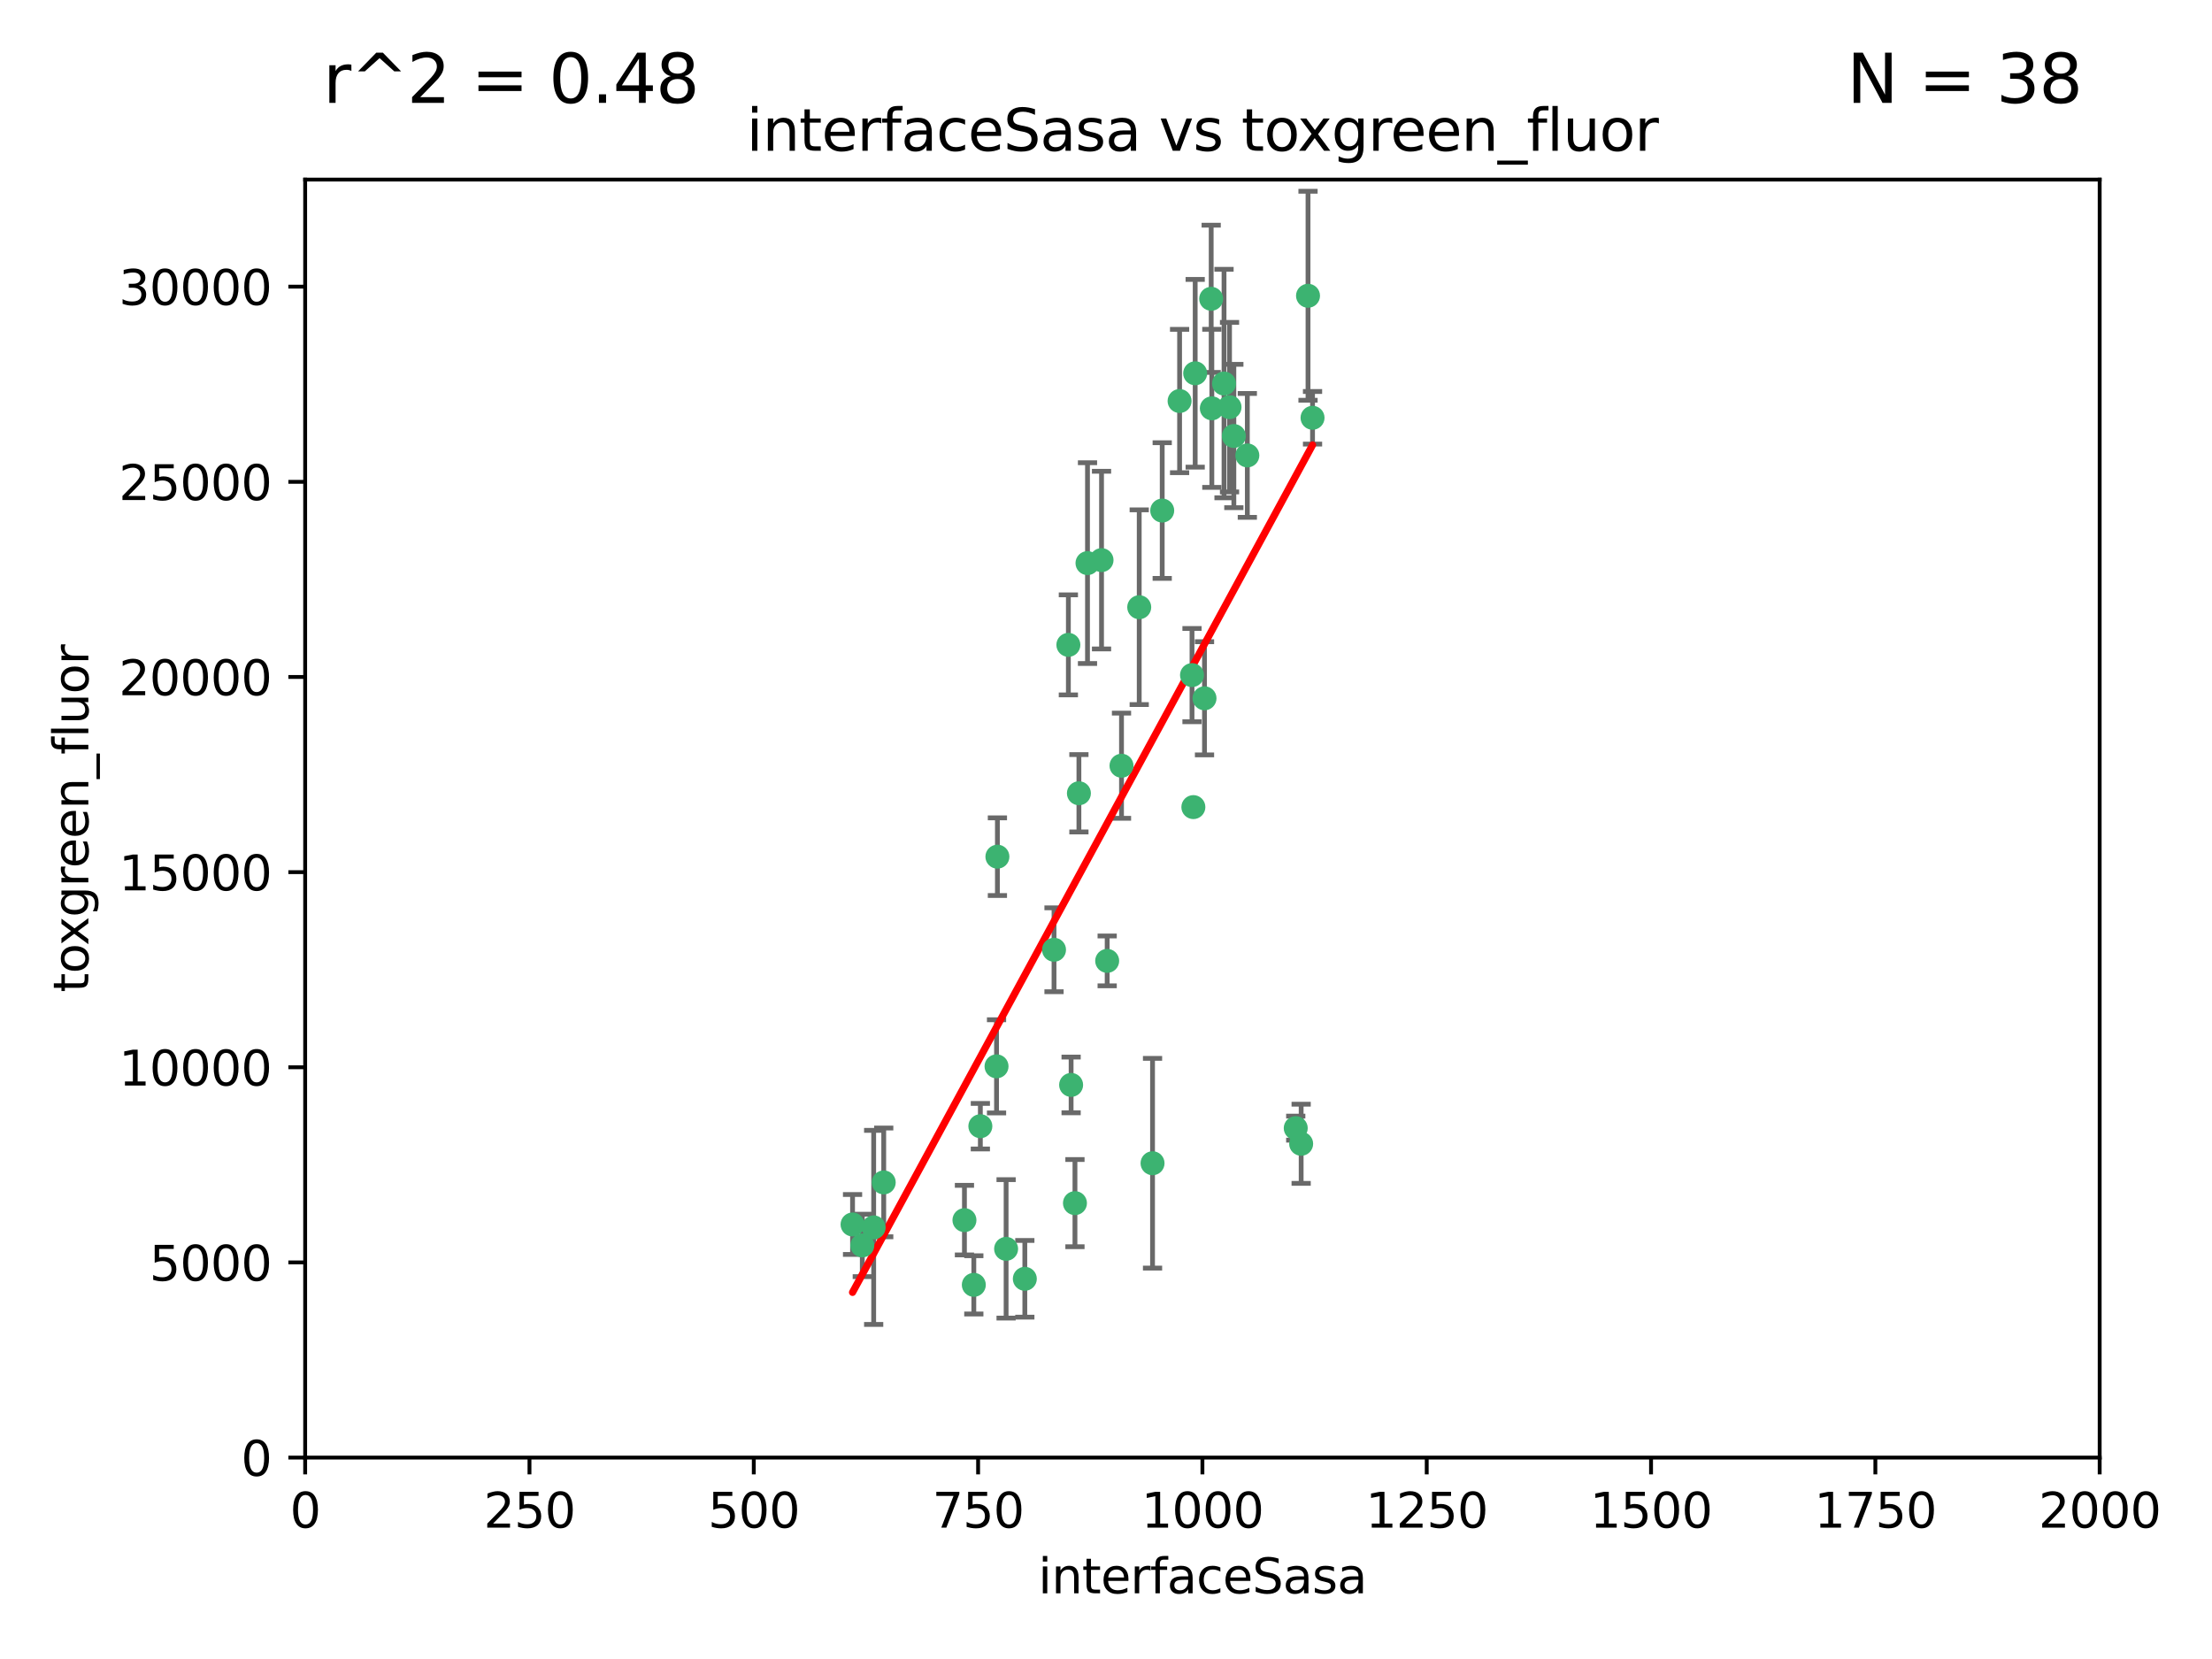 <?xml version="1.0" encoding="utf-8" standalone="no"?>
<!DOCTYPE svg PUBLIC "-//W3C//DTD SVG 1.1//EN"
  "http://www.w3.org/Graphics/SVG/1.1/DTD/svg11.dtd">
<svg xmlns:xlink="http://www.w3.org/1999/xlink" width="460.8pt" height="345.6pt" viewBox="0 0 460.8 345.6" xmlns="http://www.w3.org/2000/svg" version="1.1">
 <defs>
  <style type="text/css">*{stroke-linejoin: round; stroke-linecap: butt}</style>
 </defs>
 <g id="figure_1">
  <g id="patch_1">
   <path d="M 0 345.6 
L 460.8 345.6 
L 460.8 0 
L 0 0 
z
" style="fill: #ffffff"/>
  </g>
  <g id="axes_1">
   <g id="patch_2">
    <path d="M 63.571 303.64 
L 437.4 303.64 
L 437.4 37.411 
L 63.571 37.411 
z
" style="fill: #ffffff"/>
   </g>
   <g id="PathCollection_1">
    <defs>
     <path id="m079e737223" d="M 0 1.118 
C 0.297 1.118 0.581 1 0.791 0.791 
C 1 0.581 1.118 0.297 1.118 0 
C 1.118 -0.297 1 -0.581 0.791 -0.791 
C 0.581 -1 0.297 -1.118 0 -1.118 
C -0.297 -1.118 -0.581 -1 -0.791 -0.791 
C -1 -0.581 -1.118 -0.297 -1.118 0 
C -1.118 0.297 -1 0.581 -0.791 0.791 
C -0.581 1 -0.297 1.118 0 1.118 
z
" style="stroke: #3cb371"/>
    </defs>
    <g clip-path="url(#p634566f550)">
     <use xlink:href="#m079e737223" x="272.484" y="61.614" style="fill: #3cb371; stroke: #3cb371"/>
     <use xlink:href="#m079e737223" x="257.033" y="90.829" style="fill: #3cb371; stroke: #3cb371"/>
     <use xlink:href="#m079e737223" x="242.11" y="106.358" style="fill: #3cb371; stroke: #3cb371"/>
     <use xlink:href="#m079e737223" x="252.448" y="85.062" style="fill: #3cb371; stroke: #3cb371"/>
     <use xlink:href="#m079e737223" x="254.987" y="79.9" style="fill: #3cb371; stroke: #3cb371"/>
     <use xlink:href="#m079e737223" x="273.426" y="87.031" style="fill: #3cb371; stroke: #3cb371"/>
     <use xlink:href="#m079e737223" x="250.921" y="145.468" style="fill: #3cb371; stroke: #3cb371"/>
     <use xlink:href="#m079e737223" x="229.469" y="116.682" style="fill: #3cb371; stroke: #3cb371"/>
     <use xlink:href="#m079e737223" x="226.546" y="117.306" style="fill: #3cb371; stroke: #3cb371"/>
     <use xlink:href="#m079e737223" x="252.312" y="62.244" style="fill: #3cb371; stroke: #3cb371"/>
     <use xlink:href="#m079e737223" x="179.632" y="259.442" style="fill: #3cb371; stroke: #3cb371"/>
     <use xlink:href="#m079e737223" x="230.645" y="200.168" style="fill: #3cb371; stroke: #3cb371"/>
     <use xlink:href="#m079e737223" x="259.843" y="94.872" style="fill: #3cb371; stroke: #3cb371"/>
     <use xlink:href="#m079e737223" x="248.317" y="140.634" style="fill: #3cb371; stroke: #3cb371"/>
     <use xlink:href="#m079e737223" x="248.979" y="77.763" style="fill: #3cb371; stroke: #3cb371"/>
     <use xlink:href="#m079e737223" x="224.757" y="165.251" style="fill: #3cb371; stroke: #3cb371"/>
     <use xlink:href="#m079e737223" x="256.134" y="84.817" style="fill: #3cb371; stroke: #3cb371"/>
     <use xlink:href="#m079e737223" x="245.731" y="83.54" style="fill: #3cb371; stroke: #3cb371"/>
     <use xlink:href="#m079e737223" x="269.927" y="235.012" style="fill: #3cb371; stroke: #3cb371"/>
     <use xlink:href="#m079e737223" x="240.095" y="242.324" style="fill: #3cb371; stroke: #3cb371"/>
     <use xlink:href="#m079e737223" x="223.133" y="226.007" style="fill: #3cb371; stroke: #3cb371"/>
     <use xlink:href="#m079e737223" x="219.572" y="197.854" style="fill: #3cb371; stroke: #3cb371"/>
     <use xlink:href="#m079e737223" x="223.933" y="250.635" style="fill: #3cb371; stroke: #3cb371"/>
     <use xlink:href="#m079e737223" x="207.778" y="178.461" style="fill: #3cb371; stroke: #3cb371"/>
     <use xlink:href="#m079e737223" x="207.596" y="222.137" style="fill: #3cb371; stroke: #3cb371"/>
     <use xlink:href="#m079e737223" x="237.321" y="126.494" style="fill: #3cb371; stroke: #3cb371"/>
     <use xlink:href="#m079e737223" x="200.912" y="254.176" style="fill: #3cb371; stroke: #3cb371"/>
     <use xlink:href="#m079e737223" x="184.096" y="246.318" style="fill: #3cb371; stroke: #3cb371"/>
     <use xlink:href="#m079e737223" x="202.864" y="267.658" style="fill: #3cb371; stroke: #3cb371"/>
     <use xlink:href="#m079e737223" x="222.561" y="134.337" style="fill: #3cb371; stroke: #3cb371"/>
     <use xlink:href="#m079e737223" x="233.63" y="159.514" style="fill: #3cb371; stroke: #3cb371"/>
     <use xlink:href="#m079e737223" x="271.054" y="238.271" style="fill: #3cb371; stroke: #3cb371"/>
     <use xlink:href="#m079e737223" x="213.49" y="266.399" style="fill: #3cb371; stroke: #3cb371"/>
     <use xlink:href="#m079e737223" x="204.226" y="234.61" style="fill: #3cb371; stroke: #3cb371"/>
     <use xlink:href="#m079e737223" x="248.6" y="168.134" style="fill: #3cb371; stroke: #3cb371"/>
     <use xlink:href="#m079e737223" x="182.002" y="255.69" style="fill: #3cb371; stroke: #3cb371"/>
     <use xlink:href="#m079e737223" x="177.602" y="255.08" style="fill: #3cb371; stroke: #3cb371"/>
     <use xlink:href="#m079e737223" x="209.591" y="260.159" style="fill: #3cb371; stroke: #3cb371"/>
    </g>
   </g>
   <g id="matplotlib.axis_1">
    <g id="xtick_1">
     <g id="line2d_1">
      <defs>
       <path id="m3c2882f303" d="M 0 0 
L 0 3.5 
" style="stroke: #000000; stroke-width: 0.8"/>
      </defs>
      <g>
       <use xlink:href="#m3c2882f303" x="63.571" y="303.64" style="stroke: #000000; stroke-width: 0.8"/>
      </g>
     </g>
     <g id="text_1">
      <!-- 0 -->
      <g transform="translate(60.39 318.238)scale(0.1 -0.1)">
       <defs>
        <path id="DejaVuSans-30" d="M 2034 4250 
Q 1547 4250 1301 3770 
Q 1056 3291 1056 2328 
Q 1056 1369 1301 889 
Q 1547 409 2034 409 
Q 2525 409 2770 889 
Q 3016 1369 3016 2328 
Q 3016 3291 2770 3770 
Q 2525 4250 2034 4250 
z
M 2034 4750 
Q 2819 4750 3233 4129 
Q 3647 3509 3647 2328 
Q 3647 1150 3233 529 
Q 2819 -91 2034 -91 
Q 1250 -91 836 529 
Q 422 1150 422 2328 
Q 422 3509 836 4129 
Q 1250 4750 2034 4750 
z
" transform="scale(0.016)"/>
       </defs>
       <use xlink:href="#DejaVuSans-30"/>
      </g>
     </g>
    </g>
    <g id="xtick_2">
     <g id="line2d_2">
      <g>
       <use xlink:href="#m3c2882f303" x="110.3" y="303.64" style="stroke: #000000; stroke-width: 0.8"/>
      </g>
     </g>
     <g id="text_2">
      <!-- 250 -->
      <g transform="translate(100.756 318.238)scale(0.1 -0.1)">
       <defs>
        <path id="DejaVuSans-32" d="M 1228 531 
L 3431 531 
L 3431 0 
L 469 0 
L 469 531 
Q 828 903 1448 1529 
Q 2069 2156 2228 2338 
Q 2531 2678 2651 2914 
Q 2772 3150 2772 3378 
Q 2772 3750 2511 3984 
Q 2250 4219 1831 4219 
Q 1534 4219 1204 4116 
Q 875 4013 500 3803 
L 500 4441 
Q 881 4594 1212 4672 
Q 1544 4750 1819 4750 
Q 2544 4750 2975 4387 
Q 3406 4025 3406 3419 
Q 3406 3131 3298 2873 
Q 3191 2616 2906 2266 
Q 2828 2175 2409 1742 
Q 1991 1309 1228 531 
z
" transform="scale(0.016)"/>
        <path id="DejaVuSans-35" d="M 691 4666 
L 3169 4666 
L 3169 4134 
L 1269 4134 
L 1269 2991 
Q 1406 3038 1543 3061 
Q 1681 3084 1819 3084 
Q 2600 3084 3056 2656 
Q 3513 2228 3513 1497 
Q 3513 744 3044 326 
Q 2575 -91 1722 -91 
Q 1428 -91 1123 -41 
Q 819 9 494 109 
L 494 744 
Q 775 591 1075 516 
Q 1375 441 1709 441 
Q 2250 441 2565 725 
Q 2881 1009 2881 1497 
Q 2881 1984 2565 2268 
Q 2250 2553 1709 2553 
Q 1456 2553 1204 2497 
Q 953 2441 691 2322 
L 691 4666 
z
" transform="scale(0.016)"/>
       </defs>
       <use xlink:href="#DejaVuSans-32"/>
       <use xlink:href="#DejaVuSans-35" x="63.623"/>
       <use xlink:href="#DejaVuSans-30" x="127.246"/>
      </g>
     </g>
    </g>
    <g id="xtick_3">
     <g id="line2d_3">
      <g>
       <use xlink:href="#m3c2882f303" x="157.028" y="303.64" style="stroke: #000000; stroke-width: 0.8"/>
      </g>
     </g>
     <g id="text_3">
      <!-- 500 -->
      <g transform="translate(147.485 318.238)scale(0.1 -0.1)">
       <use xlink:href="#DejaVuSans-35"/>
       <use xlink:href="#DejaVuSans-30" x="63.623"/>
       <use xlink:href="#DejaVuSans-30" x="127.246"/>
      </g>
     </g>
    </g>
    <g id="xtick_4">
     <g id="line2d_4">
      <g>
       <use xlink:href="#m3c2882f303" x="203.757" y="303.64" style="stroke: #000000; stroke-width: 0.8"/>
      </g>
     </g>
     <g id="text_4">
      <!-- 750 -->
      <g transform="translate(194.213 318.238)scale(0.1 -0.1)">
       <defs>
        <path id="DejaVuSans-37" d="M 525 4666 
L 3525 4666 
L 3525 4397 
L 1831 0 
L 1172 0 
L 2766 4134 
L 525 4134 
L 525 4666 
z
" transform="scale(0.016)"/>
       </defs>
       <use xlink:href="#DejaVuSans-37"/>
       <use xlink:href="#DejaVuSans-35" x="63.623"/>
       <use xlink:href="#DejaVuSans-30" x="127.246"/>
      </g>
     </g>
    </g>
    <g id="xtick_5">
     <g id="line2d_5">
      <g>
       <use xlink:href="#m3c2882f303" x="250.486" y="303.64" style="stroke: #000000; stroke-width: 0.8"/>
      </g>
     </g>
     <g id="text_5">
      <!-- 1000 -->
      <g transform="translate(237.761 318.238)scale(0.1 -0.1)">
       <defs>
        <path id="DejaVuSans-31" d="M 794 531 
L 1825 531 
L 1825 4091 
L 703 3866 
L 703 4441 
L 1819 4666 
L 2450 4666 
L 2450 531 
L 3481 531 
L 3481 0 
L 794 0 
L 794 531 
z
" transform="scale(0.016)"/>
       </defs>
       <use xlink:href="#DejaVuSans-31"/>
       <use xlink:href="#DejaVuSans-30" x="63.623"/>
       <use xlink:href="#DejaVuSans-30" x="127.246"/>
       <use xlink:href="#DejaVuSans-30" x="190.869"/>
      </g>
     </g>
    </g>
    <g id="xtick_6">
     <g id="line2d_6">
      <g>
       <use xlink:href="#m3c2882f303" x="297.214" y="303.64" style="stroke: #000000; stroke-width: 0.8"/>
      </g>
     </g>
     <g id="text_6">
      <!-- 1250 -->
      <g transform="translate(284.489 318.238)scale(0.1 -0.1)">
       <use xlink:href="#DejaVuSans-31"/>
       <use xlink:href="#DejaVuSans-32" x="63.623"/>
       <use xlink:href="#DejaVuSans-35" x="127.246"/>
       <use xlink:href="#DejaVuSans-30" x="190.869"/>
      </g>
     </g>
    </g>
    <g id="xtick_7">
     <g id="line2d_7">
      <g>
       <use xlink:href="#m3c2882f303" x="343.943" y="303.64" style="stroke: #000000; stroke-width: 0.8"/>
      </g>
     </g>
     <g id="text_7">
      <!-- 1500 -->
      <g transform="translate(331.218 318.238)scale(0.1 -0.1)">
       <use xlink:href="#DejaVuSans-31"/>
       <use xlink:href="#DejaVuSans-35" x="63.623"/>
       <use xlink:href="#DejaVuSans-30" x="127.246"/>
       <use xlink:href="#DejaVuSans-30" x="190.869"/>
      </g>
     </g>
    </g>
    <g id="xtick_8">
     <g id="line2d_8">
      <g>
       <use xlink:href="#m3c2882f303" x="390.671" y="303.64" style="stroke: #000000; stroke-width: 0.8"/>
      </g>
     </g>
     <g id="text_8">
      <!-- 1750 -->
      <g transform="translate(377.946 318.238)scale(0.1 -0.1)">
       <use xlink:href="#DejaVuSans-31"/>
       <use xlink:href="#DejaVuSans-37" x="63.623"/>
       <use xlink:href="#DejaVuSans-35" x="127.246"/>
       <use xlink:href="#DejaVuSans-30" x="190.869"/>
      </g>
     </g>
    </g>
    <g id="xtick_9">
     <g id="line2d_9">
      <g>
       <use xlink:href="#m3c2882f303" x="437.4" y="303.64" style="stroke: #000000; stroke-width: 0.8"/>
      </g>
     </g>
     <g id="text_9">
      <!-- 2000 -->
      <g transform="translate(424.675 318.238)scale(0.1 -0.1)">
       <use xlink:href="#DejaVuSans-32"/>
       <use xlink:href="#DejaVuSans-30" x="63.623"/>
       <use xlink:href="#DejaVuSans-30" x="127.246"/>
       <use xlink:href="#DejaVuSans-30" x="190.869"/>
      </g>
     </g>
    </g>
    <g id="text_10">
     <!-- interfaceSasa -->
     <g transform="translate(216.279 331.917)scale(0.1 -0.1)">
      <defs>
       <path id="DejaVuSans-69" d="M 603 3500 
L 1178 3500 
L 1178 0 
L 603 0 
L 603 3500 
z
M 603 4863 
L 1178 4863 
L 1178 4134 
L 603 4134 
L 603 4863 
z
" transform="scale(0.016)"/>
       <path id="DejaVuSans-6e" d="M 3513 2113 
L 3513 0 
L 2938 0 
L 2938 2094 
Q 2938 2591 2744 2837 
Q 2550 3084 2163 3084 
Q 1697 3084 1428 2787 
Q 1159 2491 1159 1978 
L 1159 0 
L 581 0 
L 581 3500 
L 1159 3500 
L 1159 2956 
Q 1366 3272 1645 3428 
Q 1925 3584 2291 3584 
Q 2894 3584 3203 3211 
Q 3513 2838 3513 2113 
z
" transform="scale(0.016)"/>
       <path id="DejaVuSans-74" d="M 1172 4494 
L 1172 3500 
L 2356 3500 
L 2356 3053 
L 1172 3053 
L 1172 1153 
Q 1172 725 1289 603 
Q 1406 481 1766 481 
L 2356 481 
L 2356 0 
L 1766 0 
Q 1100 0 847 248 
Q 594 497 594 1153 
L 594 3053 
L 172 3053 
L 172 3500 
L 594 3500 
L 594 4494 
L 1172 4494 
z
" transform="scale(0.016)"/>
       <path id="DejaVuSans-65" d="M 3597 1894 
L 3597 1613 
L 953 1613 
Q 991 1019 1311 708 
Q 1631 397 2203 397 
Q 2534 397 2845 478 
Q 3156 559 3463 722 
L 3463 178 
Q 3153 47 2828 -22 
Q 2503 -91 2169 -91 
Q 1331 -91 842 396 
Q 353 884 353 1716 
Q 353 2575 817 3079 
Q 1281 3584 2069 3584 
Q 2775 3584 3186 3129 
Q 3597 2675 3597 1894 
z
M 3022 2063 
Q 3016 2534 2758 2815 
Q 2500 3097 2075 3097 
Q 1594 3097 1305 2825 
Q 1016 2553 972 2059 
L 3022 2063 
z
" transform="scale(0.016)"/>
       <path id="DejaVuSans-72" d="M 2631 2963 
Q 2534 3019 2420 3045 
Q 2306 3072 2169 3072 
Q 1681 3072 1420 2755 
Q 1159 2438 1159 1844 
L 1159 0 
L 581 0 
L 581 3500 
L 1159 3500 
L 1159 2956 
Q 1341 3275 1631 3429 
Q 1922 3584 2338 3584 
Q 2397 3584 2469 3576 
Q 2541 3569 2628 3553 
L 2631 2963 
z
" transform="scale(0.016)"/>
       <path id="DejaVuSans-66" d="M 2375 4863 
L 2375 4384 
L 1825 4384 
Q 1516 4384 1395 4259 
Q 1275 4134 1275 3809 
L 1275 3500 
L 2222 3500 
L 2222 3053 
L 1275 3053 
L 1275 0 
L 697 0 
L 697 3053 
L 147 3053 
L 147 3500 
L 697 3500 
L 697 3744 
Q 697 4328 969 4595 
Q 1241 4863 1831 4863 
L 2375 4863 
z
" transform="scale(0.016)"/>
       <path id="DejaVuSans-61" d="M 2194 1759 
Q 1497 1759 1228 1600 
Q 959 1441 959 1056 
Q 959 750 1161 570 
Q 1363 391 1709 391 
Q 2188 391 2477 730 
Q 2766 1069 2766 1631 
L 2766 1759 
L 2194 1759 
z
M 3341 1997 
L 3341 0 
L 2766 0 
L 2766 531 
Q 2569 213 2275 61 
Q 1981 -91 1556 -91 
Q 1019 -91 701 211 
Q 384 513 384 1019 
Q 384 1609 779 1909 
Q 1175 2209 1959 2209 
L 2766 2209 
L 2766 2266 
Q 2766 2663 2505 2880 
Q 2244 3097 1772 3097 
Q 1472 3097 1187 3025 
Q 903 2953 641 2809 
L 641 3341 
Q 956 3463 1253 3523 
Q 1550 3584 1831 3584 
Q 2591 3584 2966 3190 
Q 3341 2797 3341 1997 
z
" transform="scale(0.016)"/>
       <path id="DejaVuSans-63" d="M 3122 3366 
L 3122 2828 
Q 2878 2963 2633 3030 
Q 2388 3097 2138 3097 
Q 1578 3097 1268 2742 
Q 959 2388 959 1747 
Q 959 1106 1268 751 
Q 1578 397 2138 397 
Q 2388 397 2633 464 
Q 2878 531 3122 666 
L 3122 134 
Q 2881 22 2623 -34 
Q 2366 -91 2075 -91 
Q 1284 -91 818 406 
Q 353 903 353 1747 
Q 353 2603 823 3093 
Q 1294 3584 2113 3584 
Q 2378 3584 2631 3529 
Q 2884 3475 3122 3366 
z
" transform="scale(0.016)"/>
       <path id="DejaVuSans-53" d="M 3425 4513 
L 3425 3897 
Q 3066 4069 2747 4153 
Q 2428 4238 2131 4238 
Q 1616 4238 1336 4038 
Q 1056 3838 1056 3469 
Q 1056 3159 1242 3001 
Q 1428 2844 1947 2747 
L 2328 2669 
Q 3034 2534 3370 2195 
Q 3706 1856 3706 1288 
Q 3706 609 3251 259 
Q 2797 -91 1919 -91 
Q 1588 -91 1214 -16 
Q 841 59 441 206 
L 441 856 
Q 825 641 1194 531 
Q 1563 422 1919 422 
Q 2459 422 2753 634 
Q 3047 847 3047 1241 
Q 3047 1584 2836 1778 
Q 2625 1972 2144 2069 
L 1759 2144 
Q 1053 2284 737 2584 
Q 422 2884 422 3419 
Q 422 4038 858 4394 
Q 1294 4750 2059 4750 
Q 2388 4750 2728 4690 
Q 3069 4631 3425 4513 
z
" transform="scale(0.016)"/>
       <path id="DejaVuSans-73" d="M 2834 3397 
L 2834 2853 
Q 2591 2978 2328 3040 
Q 2066 3103 1784 3103 
Q 1356 3103 1142 2972 
Q 928 2841 928 2578 
Q 928 2378 1081 2264 
Q 1234 2150 1697 2047 
L 1894 2003 
Q 2506 1872 2764 1633 
Q 3022 1394 3022 966 
Q 3022 478 2636 193 
Q 2250 -91 1575 -91 
Q 1294 -91 989 -36 
Q 684 19 347 128 
L 347 722 
Q 666 556 975 473 
Q 1284 391 1588 391 
Q 1994 391 2212 530 
Q 2431 669 2431 922 
Q 2431 1156 2273 1281 
Q 2116 1406 1581 1522 
L 1381 1569 
Q 847 1681 609 1914 
Q 372 2147 372 2553 
Q 372 3047 722 3315 
Q 1072 3584 1716 3584 
Q 2034 3584 2315 3537 
Q 2597 3491 2834 3397 
z
" transform="scale(0.016)"/>
      </defs>
      <use xlink:href="#DejaVuSans-69"/>
      <use xlink:href="#DejaVuSans-6e" x="27.783"/>
      <use xlink:href="#DejaVuSans-74" x="91.162"/>
      <use xlink:href="#DejaVuSans-65" x="130.371"/>
      <use xlink:href="#DejaVuSans-72" x="191.895"/>
      <use xlink:href="#DejaVuSans-66" x="233.008"/>
      <use xlink:href="#DejaVuSans-61" x="268.213"/>
      <use xlink:href="#DejaVuSans-63" x="329.492"/>
      <use xlink:href="#DejaVuSans-65" x="384.473"/>
      <use xlink:href="#DejaVuSans-53" x="445.996"/>
      <use xlink:href="#DejaVuSans-61" x="509.473"/>
      <use xlink:href="#DejaVuSans-73" x="570.752"/>
      <use xlink:href="#DejaVuSans-61" x="622.852"/>
     </g>
    </g>
   </g>
   <g id="matplotlib.axis_2">
    <g id="ytick_1">
     <g id="line2d_10">
      <defs>
       <path id="m2b68116959" d="M 0 0 
L -3.5 0 
" style="stroke: #000000; stroke-width: 0.8"/>
      </defs>
      <g>
       <use xlink:href="#m2b68116959" x="63.571" y="303.64" style="stroke: #000000; stroke-width: 0.8"/>
      </g>
     </g>
     <g id="text_11">
      <!-- 0 -->
      <g transform="translate(50.209 307.439)scale(0.1 -0.1)">
       <use xlink:href="#DejaVuSans-30"/>
      </g>
     </g>
    </g>
    <g id="ytick_2">
     <g id="line2d_11">
      <g>
       <use xlink:href="#m2b68116959" x="63.571" y="262.986" style="stroke: #000000; stroke-width: 0.8"/>
      </g>
     </g>
     <g id="text_12">
      <!-- 5000 -->
      <g transform="translate(31.121 266.786)scale(0.1 -0.1)">
       <use xlink:href="#DejaVuSans-35"/>
       <use xlink:href="#DejaVuSans-30" x="63.623"/>
       <use xlink:href="#DejaVuSans-30" x="127.246"/>
       <use xlink:href="#DejaVuSans-30" x="190.869"/>
      </g>
     </g>
    </g>
    <g id="ytick_3">
     <g id="line2d_12">
      <g>
       <use xlink:href="#m2b68116959" x="63.571" y="222.333" style="stroke: #000000; stroke-width: 0.8"/>
      </g>
     </g>
     <g id="text_13">
      <!-- 10000 -->
      <g transform="translate(24.759 226.132)scale(0.1 -0.1)">
       <use xlink:href="#DejaVuSans-31"/>
       <use xlink:href="#DejaVuSans-30" x="63.623"/>
       <use xlink:href="#DejaVuSans-30" x="127.246"/>
       <use xlink:href="#DejaVuSans-30" x="190.869"/>
       <use xlink:href="#DejaVuSans-30" x="254.492"/>
      </g>
     </g>
    </g>
    <g id="ytick_4">
     <g id="line2d_13">
      <g>
       <use xlink:href="#m2b68116959" x="63.571" y="181.679" style="stroke: #000000; stroke-width: 0.8"/>
      </g>
     </g>
     <g id="text_14">
      <!-- 15000 -->
      <g transform="translate(24.759 185.478)scale(0.1 -0.1)">
       <use xlink:href="#DejaVuSans-31"/>
       <use xlink:href="#DejaVuSans-35" x="63.623"/>
       <use xlink:href="#DejaVuSans-30" x="127.246"/>
       <use xlink:href="#DejaVuSans-30" x="190.869"/>
       <use xlink:href="#DejaVuSans-30" x="254.492"/>
      </g>
     </g>
    </g>
    <g id="ytick_5">
     <g id="line2d_14">
      <g>
       <use xlink:href="#m2b68116959" x="63.571" y="141.026" style="stroke: #000000; stroke-width: 0.8"/>
      </g>
     </g>
     <g id="text_15">
      <!-- 20000 -->
      <g transform="translate(24.759 144.825)scale(0.1 -0.1)">
       <use xlink:href="#DejaVuSans-32"/>
       <use xlink:href="#DejaVuSans-30" x="63.623"/>
       <use xlink:href="#DejaVuSans-30" x="127.246"/>
       <use xlink:href="#DejaVuSans-30" x="190.869"/>
       <use xlink:href="#DejaVuSans-30" x="254.492"/>
      </g>
     </g>
    </g>
    <g id="ytick_6">
     <g id="line2d_15">
      <g>
       <use xlink:href="#m2b68116959" x="63.571" y="100.372" style="stroke: #000000; stroke-width: 0.8"/>
      </g>
     </g>
     <g id="text_16">
      <!-- 25000 -->
      <g transform="translate(24.759 104.171)scale(0.1 -0.1)">
       <use xlink:href="#DejaVuSans-32"/>
       <use xlink:href="#DejaVuSans-35" x="63.623"/>
       <use xlink:href="#DejaVuSans-30" x="127.246"/>
       <use xlink:href="#DejaVuSans-30" x="190.869"/>
       <use xlink:href="#DejaVuSans-30" x="254.492"/>
      </g>
     </g>
    </g>
    <g id="ytick_7">
     <g id="line2d_16">
      <g>
       <use xlink:href="#m2b68116959" x="63.571" y="59.718" style="stroke: #000000; stroke-width: 0.8"/>
      </g>
     </g>
     <g id="text_17">
      <!-- 30000 -->
      <g transform="translate(24.759 63.518)scale(0.1 -0.1)">
       <defs>
        <path id="DejaVuSans-33" d="M 2597 2516 
Q 3050 2419 3304 2112 
Q 3559 1806 3559 1356 
Q 3559 666 3084 287 
Q 2609 -91 1734 -91 
Q 1441 -91 1130 -33 
Q 819 25 488 141 
L 488 750 
Q 750 597 1062 519 
Q 1375 441 1716 441 
Q 2309 441 2620 675 
Q 2931 909 2931 1356 
Q 2931 1769 2642 2001 
Q 2353 2234 1838 2234 
L 1294 2234 
L 1294 2753 
L 1863 2753 
Q 2328 2753 2575 2939 
Q 2822 3125 2822 3475 
Q 2822 3834 2567 4026 
Q 2313 4219 1838 4219 
Q 1578 4219 1281 4162 
Q 984 4106 628 3988 
L 628 4550 
Q 988 4650 1302 4700 
Q 1616 4750 1894 4750 
Q 2613 4750 3031 4423 
Q 3450 4097 3450 3541 
Q 3450 3153 3228 2886 
Q 3006 2619 2597 2516 
z
" transform="scale(0.016)"/>
       </defs>
       <use xlink:href="#DejaVuSans-33"/>
       <use xlink:href="#DejaVuSans-30" x="63.623"/>
       <use xlink:href="#DejaVuSans-30" x="127.246"/>
       <use xlink:href="#DejaVuSans-30" x="190.869"/>
       <use xlink:href="#DejaVuSans-30" x="254.492"/>
      </g>
     </g>
    </g>
    <g id="text_18">
     <!-- toxgreen_fluor -->
     <g transform="translate(18.401 206.72)rotate(-90)scale(0.1 -0.1)">
      <defs>
       <path id="DejaVuSans-6f" d="M 1959 3097 
Q 1497 3097 1228 2736 
Q 959 2375 959 1747 
Q 959 1119 1226 758 
Q 1494 397 1959 397 
Q 2419 397 2687 759 
Q 2956 1122 2956 1747 
Q 2956 2369 2687 2733 
Q 2419 3097 1959 3097 
z
M 1959 3584 
Q 2709 3584 3137 3096 
Q 3566 2609 3566 1747 
Q 3566 888 3137 398 
Q 2709 -91 1959 -91 
Q 1206 -91 779 398 
Q 353 888 353 1747 
Q 353 2609 779 3096 
Q 1206 3584 1959 3584 
z
" transform="scale(0.016)"/>
       <path id="DejaVuSans-78" d="M 3513 3500 
L 2247 1797 
L 3578 0 
L 2900 0 
L 1881 1375 
L 863 0 
L 184 0 
L 1544 1831 
L 300 3500 
L 978 3500 
L 1906 2253 
L 2834 3500 
L 3513 3500 
z
" transform="scale(0.016)"/>
       <path id="DejaVuSans-67" d="M 2906 1791 
Q 2906 2416 2648 2759 
Q 2391 3103 1925 3103 
Q 1463 3103 1205 2759 
Q 947 2416 947 1791 
Q 947 1169 1205 825 
Q 1463 481 1925 481 
Q 2391 481 2648 825 
Q 2906 1169 2906 1791 
z
M 3481 434 
Q 3481 -459 3084 -895 
Q 2688 -1331 1869 -1331 
Q 1566 -1331 1297 -1286 
Q 1028 -1241 775 -1147 
L 775 -588 
Q 1028 -725 1275 -790 
Q 1522 -856 1778 -856 
Q 2344 -856 2625 -561 
Q 2906 -266 2906 331 
L 2906 616 
Q 2728 306 2450 153 
Q 2172 0 1784 0 
Q 1141 0 747 490 
Q 353 981 353 1791 
Q 353 2603 747 3093 
Q 1141 3584 1784 3584 
Q 2172 3584 2450 3431 
Q 2728 3278 2906 2969 
L 2906 3500 
L 3481 3500 
L 3481 434 
z
" transform="scale(0.016)"/>
       <path id="DejaVuSans-5f" d="M 3263 -1063 
L 3263 -1509 
L -63 -1509 
L -63 -1063 
L 3263 -1063 
z
" transform="scale(0.016)"/>
       <path id="DejaVuSans-6c" d="M 603 4863 
L 1178 4863 
L 1178 0 
L 603 0 
L 603 4863 
z
" transform="scale(0.016)"/>
       <path id="DejaVuSans-75" d="M 544 1381 
L 544 3500 
L 1119 3500 
L 1119 1403 
Q 1119 906 1312 657 
Q 1506 409 1894 409 
Q 2359 409 2629 706 
Q 2900 1003 2900 1516 
L 2900 3500 
L 3475 3500 
L 3475 0 
L 2900 0 
L 2900 538 
Q 2691 219 2414 64 
Q 2138 -91 1772 -91 
Q 1169 -91 856 284 
Q 544 659 544 1381 
z
M 1991 3584 
L 1991 3584 
z
" transform="scale(0.016)"/>
      </defs>
      <use xlink:href="#DejaVuSans-74"/>
      <use xlink:href="#DejaVuSans-6f" x="39.209"/>
      <use xlink:href="#DejaVuSans-78" x="97.266"/>
      <use xlink:href="#DejaVuSans-67" x="156.445"/>
      <use xlink:href="#DejaVuSans-72" x="219.922"/>
      <use xlink:href="#DejaVuSans-65" x="258.785"/>
      <use xlink:href="#DejaVuSans-65" x="320.309"/>
      <use xlink:href="#DejaVuSans-6e" x="381.832"/>
      <use xlink:href="#DejaVuSans-5f" x="445.211"/>
      <use xlink:href="#DejaVuSans-66" x="495.211"/>
      <use xlink:href="#DejaVuSans-6c" x="530.416"/>
      <use xlink:href="#DejaVuSans-75" x="558.199"/>
      <use xlink:href="#DejaVuSans-6f" x="621.578"/>
      <use xlink:href="#DejaVuSans-72" x="682.76"/>
     </g>
    </g>
   </g>
   <g id="LineCollection_1">
    <path d="M 272.484 83.38 
L 272.484 39.848 
" clip-path="url(#p634566f550)" style="fill: none; stroke: #696969"/>
    <path d="M 257.033 105.759 
L 257.033 75.9 
" clip-path="url(#p634566f550)" style="fill: none; stroke: #696969"/>
    <path d="M 242.11 120.489 
L 242.11 92.227 
" clip-path="url(#p634566f550)" style="fill: none; stroke: #696969"/>
    <path d="M 252.448 101.528 
L 252.448 68.595 
" clip-path="url(#p634566f550)" style="fill: none; stroke: #696969"/>
    <path d="M 254.987 103.698 
L 254.987 56.102 
" clip-path="url(#p634566f550)" style="fill: none; stroke: #696969"/>
    <path d="M 273.426 92.506 
L 273.426 81.557 
" clip-path="url(#p634566f550)" style="fill: none; stroke: #696969"/>
    <path d="M 250.921 157.254 
L 250.921 133.683 
" clip-path="url(#p634566f550)" style="fill: none; stroke: #696969"/>
    <path d="M 229.469 135.19 
L 229.469 98.175 
" clip-path="url(#p634566f550)" style="fill: none; stroke: #696969"/>
    <path d="M 226.546 138.218 
L 226.546 96.393 
" clip-path="url(#p634566f550)" style="fill: none; stroke: #696969"/>
    <path d="M 252.312 77.579 
L 252.312 46.91 
" clip-path="url(#p634566f550)" style="fill: none; stroke: #696969"/>
    <path d="M 179.632 265.941 
L 179.632 252.944 
" clip-path="url(#p634566f550)" style="fill: none; stroke: #696969"/>
    <path d="M 230.645 205.359 
L 230.645 194.977 
" clip-path="url(#p634566f550)" style="fill: none; stroke: #696969"/>
    <path d="M 259.843 107.775 
L 259.843 81.969 
" clip-path="url(#p634566f550)" style="fill: none; stroke: #696969"/>
    <path d="M 248.317 150.349 
L 248.317 130.92 
" clip-path="url(#p634566f550)" style="fill: none; stroke: #696969"/>
    <path d="M 248.979 97.317 
L 248.979 58.209 
" clip-path="url(#p634566f550)" style="fill: none; stroke: #696969"/>
    <path d="M 224.757 173.31 
L 224.757 157.193 
" clip-path="url(#p634566f550)" style="fill: none; stroke: #696969"/>
    <path d="M 256.134 102.476 
L 256.134 67.157 
" clip-path="url(#p634566f550)" style="fill: none; stroke: #696969"/>
    <path d="M 245.731 98.468 
L 245.731 68.613 
" clip-path="url(#p634566f550)" style="fill: none; stroke: #696969"/>
    <path d="M 269.927 237.516 
L 269.927 232.507 
" clip-path="url(#p634566f550)" style="fill: none; stroke: #696969"/>
    <path d="M 240.095 264.166 
L 240.095 220.481 
" clip-path="url(#p634566f550)" style="fill: none; stroke: #696969"/>
    <path d="M 223.133 231.811 
L 223.133 220.203 
" clip-path="url(#p634566f550)" style="fill: none; stroke: #696969"/>
    <path d="M 219.572 206.59 
L 219.572 189.118 
" clip-path="url(#p634566f550)" style="fill: none; stroke: #696969"/>
    <path d="M 223.933 259.717 
L 223.933 241.553 
" clip-path="url(#p634566f550)" style="fill: none; stroke: #696969"/>
    <path d="M 207.778 186.549 
L 207.778 170.372 
" clip-path="url(#p634566f550)" style="fill: none; stroke: #696969"/>
    <path d="M 207.596 231.84 
L 207.596 212.434 
" clip-path="url(#p634566f550)" style="fill: none; stroke: #696969"/>
    <path d="M 237.321 146.774 
L 237.321 106.214 
" clip-path="url(#p634566f550)" style="fill: none; stroke: #696969"/>
    <path d="M 200.912 261.425 
L 200.912 246.927 
" clip-path="url(#p634566f550)" style="fill: none; stroke: #696969"/>
    <path d="M 184.096 257.644 
L 184.096 234.991 
" clip-path="url(#p634566f550)" style="fill: none; stroke: #696969"/>
    <path d="M 202.864 273.726 
L 202.864 261.589 
" clip-path="url(#p634566f550)" style="fill: none; stroke: #696969"/>
    <path d="M 222.561 144.76 
L 222.561 123.915 
" clip-path="url(#p634566f550)" style="fill: none; stroke: #696969"/>
    <path d="M 233.63 170.467 
L 233.63 148.56 
" clip-path="url(#p634566f550)" style="fill: none; stroke: #696969"/>
    <path d="M 271.054 246.513 
L 271.054 230.028 
" clip-path="url(#p634566f550)" style="fill: none; stroke: #696969"/>
    <path d="M 213.49 274.385 
L 213.49 258.414 
" clip-path="url(#p634566f550)" style="fill: none; stroke: #696969"/>
    <path d="M 204.226 239.354 
L 204.226 229.865 
" clip-path="url(#p634566f550)" style="fill: none; stroke: #696969"/>
    <path d="M 248.6 168.892 
L 248.6 167.376 
" clip-path="url(#p634566f550)" style="fill: none; stroke: #696969"/>
    <path d="M 182.002 275.904 
L 182.002 235.477 
" clip-path="url(#p634566f550)" style="fill: none; stroke: #696969"/>
    <path d="M 177.602 261.323 
L 177.602 248.837 
" clip-path="url(#p634566f550)" style="fill: none; stroke: #696969"/>
    <path d="M 209.591 274.58 
L 209.591 245.738 
" clip-path="url(#p634566f550)" style="fill: none; stroke: #696969"/>
   </g>
   <g id="line2d_17">
    <defs>
     <path id="m39e538f12b" d="M 2 0 
L -2 -0 
" style="stroke: #696969"/>
    </defs>
    <g clip-path="url(#p634566f550)">
     <use xlink:href="#m39e538f12b" x="272.484" y="83.38" style="fill: #696969; stroke: #696969"/>
     <use xlink:href="#m39e538f12b" x="257.033" y="105.759" style="fill: #696969; stroke: #696969"/>
     <use xlink:href="#m39e538f12b" x="242.11" y="120.489" style="fill: #696969; stroke: #696969"/>
     <use xlink:href="#m39e538f12b" x="252.448" y="101.528" style="fill: #696969; stroke: #696969"/>
     <use xlink:href="#m39e538f12b" x="254.987" y="103.698" style="fill: #696969; stroke: #696969"/>
     <use xlink:href="#m39e538f12b" x="273.426" y="92.506" style="fill: #696969; stroke: #696969"/>
     <use xlink:href="#m39e538f12b" x="250.921" y="157.254" style="fill: #696969; stroke: #696969"/>
     <use xlink:href="#m39e538f12b" x="229.469" y="135.19" style="fill: #696969; stroke: #696969"/>
     <use xlink:href="#m39e538f12b" x="226.546" y="138.218" style="fill: #696969; stroke: #696969"/>
     <use xlink:href="#m39e538f12b" x="252.312" y="77.579" style="fill: #696969; stroke: #696969"/>
     <use xlink:href="#m39e538f12b" x="179.632" y="265.941" style="fill: #696969; stroke: #696969"/>
     <use xlink:href="#m39e538f12b" x="230.645" y="205.359" style="fill: #696969; stroke: #696969"/>
     <use xlink:href="#m39e538f12b" x="259.843" y="107.775" style="fill: #696969; stroke: #696969"/>
     <use xlink:href="#m39e538f12b" x="248.317" y="150.349" style="fill: #696969; stroke: #696969"/>
     <use xlink:href="#m39e538f12b" x="248.979" y="97.317" style="fill: #696969; stroke: #696969"/>
     <use xlink:href="#m39e538f12b" x="224.757" y="173.31" style="fill: #696969; stroke: #696969"/>
     <use xlink:href="#m39e538f12b" x="256.134" y="102.476" style="fill: #696969; stroke: #696969"/>
     <use xlink:href="#m39e538f12b" x="245.731" y="98.468" style="fill: #696969; stroke: #696969"/>
     <use xlink:href="#m39e538f12b" x="269.927" y="237.516" style="fill: #696969; stroke: #696969"/>
     <use xlink:href="#m39e538f12b" x="240.095" y="264.166" style="fill: #696969; stroke: #696969"/>
     <use xlink:href="#m39e538f12b" x="223.133" y="231.811" style="fill: #696969; stroke: #696969"/>
     <use xlink:href="#m39e538f12b" x="219.572" y="206.59" style="fill: #696969; stroke: #696969"/>
     <use xlink:href="#m39e538f12b" x="223.933" y="259.717" style="fill: #696969; stroke: #696969"/>
     <use xlink:href="#m39e538f12b" x="207.778" y="186.549" style="fill: #696969; stroke: #696969"/>
     <use xlink:href="#m39e538f12b" x="207.596" y="231.84" style="fill: #696969; stroke: #696969"/>
     <use xlink:href="#m39e538f12b" x="237.321" y="146.774" style="fill: #696969; stroke: #696969"/>
     <use xlink:href="#m39e538f12b" x="200.912" y="261.425" style="fill: #696969; stroke: #696969"/>
     <use xlink:href="#m39e538f12b" x="184.096" y="257.644" style="fill: #696969; stroke: #696969"/>
     <use xlink:href="#m39e538f12b" x="202.864" y="273.726" style="fill: #696969; stroke: #696969"/>
     <use xlink:href="#m39e538f12b" x="222.561" y="144.76" style="fill: #696969; stroke: #696969"/>
     <use xlink:href="#m39e538f12b" x="233.63" y="170.467" style="fill: #696969; stroke: #696969"/>
     <use xlink:href="#m39e538f12b" x="271.054" y="246.513" style="fill: #696969; stroke: #696969"/>
     <use xlink:href="#m39e538f12b" x="213.49" y="274.385" style="fill: #696969; stroke: #696969"/>
     <use xlink:href="#m39e538f12b" x="204.226" y="239.354" style="fill: #696969; stroke: #696969"/>
     <use xlink:href="#m39e538f12b" x="248.6" y="168.892" style="fill: #696969; stroke: #696969"/>
     <use xlink:href="#m39e538f12b" x="182.002" y="275.904" style="fill: #696969; stroke: #696969"/>
     <use xlink:href="#m39e538f12b" x="177.602" y="261.323" style="fill: #696969; stroke: #696969"/>
     <use xlink:href="#m39e538f12b" x="209.591" y="274.58" style="fill: #696969; stroke: #696969"/>
    </g>
   </g>
   <g id="line2d_18">
    <g clip-path="url(#p634566f550)">
     <use xlink:href="#m39e538f12b" x="272.484" y="39.848" style="fill: #696969; stroke: #696969"/>
     <use xlink:href="#m39e538f12b" x="257.033" y="75.9" style="fill: #696969; stroke: #696969"/>
     <use xlink:href="#m39e538f12b" x="242.11" y="92.227" style="fill: #696969; stroke: #696969"/>
     <use xlink:href="#m39e538f12b" x="252.448" y="68.595" style="fill: #696969; stroke: #696969"/>
     <use xlink:href="#m39e538f12b" x="254.987" y="56.102" style="fill: #696969; stroke: #696969"/>
     <use xlink:href="#m39e538f12b" x="273.426" y="81.557" style="fill: #696969; stroke: #696969"/>
     <use xlink:href="#m39e538f12b" x="250.921" y="133.683" style="fill: #696969; stroke: #696969"/>
     <use xlink:href="#m39e538f12b" x="229.469" y="98.175" style="fill: #696969; stroke: #696969"/>
     <use xlink:href="#m39e538f12b" x="226.546" y="96.393" style="fill: #696969; stroke: #696969"/>
     <use xlink:href="#m39e538f12b" x="252.312" y="46.91" style="fill: #696969; stroke: #696969"/>
     <use xlink:href="#m39e538f12b" x="179.632" y="252.944" style="fill: #696969; stroke: #696969"/>
     <use xlink:href="#m39e538f12b" x="230.645" y="194.977" style="fill: #696969; stroke: #696969"/>
     <use xlink:href="#m39e538f12b" x="259.843" y="81.969" style="fill: #696969; stroke: #696969"/>
     <use xlink:href="#m39e538f12b" x="248.317" y="130.92" style="fill: #696969; stroke: #696969"/>
     <use xlink:href="#m39e538f12b" x="248.979" y="58.209" style="fill: #696969; stroke: #696969"/>
     <use xlink:href="#m39e538f12b" x="224.757" y="157.193" style="fill: #696969; stroke: #696969"/>
     <use xlink:href="#m39e538f12b" x="256.134" y="67.157" style="fill: #696969; stroke: #696969"/>
     <use xlink:href="#m39e538f12b" x="245.731" y="68.613" style="fill: #696969; stroke: #696969"/>
     <use xlink:href="#m39e538f12b" x="269.927" y="232.507" style="fill: #696969; stroke: #696969"/>
     <use xlink:href="#m39e538f12b" x="240.095" y="220.481" style="fill: #696969; stroke: #696969"/>
     <use xlink:href="#m39e538f12b" x="223.133" y="220.203" style="fill: #696969; stroke: #696969"/>
     <use xlink:href="#m39e538f12b" x="219.572" y="189.118" style="fill: #696969; stroke: #696969"/>
     <use xlink:href="#m39e538f12b" x="223.933" y="241.553" style="fill: #696969; stroke: #696969"/>
     <use xlink:href="#m39e538f12b" x="207.778" y="170.372" style="fill: #696969; stroke: #696969"/>
     <use xlink:href="#m39e538f12b" x="207.596" y="212.434" style="fill: #696969; stroke: #696969"/>
     <use xlink:href="#m39e538f12b" x="237.321" y="106.214" style="fill: #696969; stroke: #696969"/>
     <use xlink:href="#m39e538f12b" x="200.912" y="246.927" style="fill: #696969; stroke: #696969"/>
     <use xlink:href="#m39e538f12b" x="184.096" y="234.991" style="fill: #696969; stroke: #696969"/>
     <use xlink:href="#m39e538f12b" x="202.864" y="261.589" style="fill: #696969; stroke: #696969"/>
     <use xlink:href="#m39e538f12b" x="222.561" y="123.915" style="fill: #696969; stroke: #696969"/>
     <use xlink:href="#m39e538f12b" x="233.63" y="148.56" style="fill: #696969; stroke: #696969"/>
     <use xlink:href="#m39e538f12b" x="271.054" y="230.028" style="fill: #696969; stroke: #696969"/>
     <use xlink:href="#m39e538f12b" x="213.49" y="258.414" style="fill: #696969; stroke: #696969"/>
     <use xlink:href="#m39e538f12b" x="204.226" y="229.865" style="fill: #696969; stroke: #696969"/>
     <use xlink:href="#m39e538f12b" x="248.6" y="167.376" style="fill: #696969; stroke: #696969"/>
     <use xlink:href="#m39e538f12b" x="182.002" y="235.477" style="fill: #696969; stroke: #696969"/>
     <use xlink:href="#m39e538f12b" x="177.602" y="248.837" style="fill: #696969; stroke: #696969"/>
     <use xlink:href="#m39e538f12b" x="209.591" y="245.738" style="fill: #696969; stroke: #696969"/>
    </g>
   </g>
   <g id="line2d_19">
    <path d="M 272.484 94.438 
L 257.033 122.9 
L 242.11 150.39 
L 252.448 131.346 
L 254.987 126.67 
L 273.426 92.703 
L 250.921 134.159 
L 229.469 173.676 
L 226.546 179.062 
L 252.312 131.597 
L 179.632 265.482 
L 230.645 171.511 
L 259.843 117.725 
L 248.317 138.955 
L 248.979 137.736 
L 224.757 182.357 
L 256.134 124.556 
L 245.731 143.721 
L 269.927 99.149 
L 240.095 154.102 
L 223.133 185.349 
L 219.572 191.908 
L 223.933 183.875 
L 207.778 213.635 
L 207.596 213.968 
L 237.321 159.212 
L 200.912 226.281 
L 184.096 257.26 
L 202.864 222.687 
L 222.561 186.402 
L 233.63 166.012 
L 271.054 97.072 
L 213.49 203.112 
L 204.226 220.177 
L 248.6 138.435 
L 182.002 261.116 
L 177.602 269.221 
L 209.591 210.295 
" clip-path="url(#p634566f550)" style="fill: none; stroke: #ff0000; stroke-width: 1.5; stroke-linecap: square"/>
   </g>
   <g id="line2d_20">
    <defs>
     <path id="m615cbdad6b" d="M 0 2 
C 0.53 2 1.039 1.789 1.414 1.414 
C 1.789 1.039 2 0.53 2 0 
C 2 -0.53 1.789 -1.039 1.414 -1.414 
C 1.039 -1.789 0.53 -2 0 -2 
C -0.53 -2 -1.039 -1.789 -1.414 -1.414 
C -1.789 -1.039 -2 -0.53 -2 0 
C -2 0.53 -1.789 1.039 -1.414 1.414 
C -1.039 1.789 -0.53 2 0 2 
z
" style="stroke: #3cb371"/>
    </defs>
    <g clip-path="url(#p634566f550)">
     <use xlink:href="#m615cbdad6b" x="272.484" y="61.614" style="fill: #3cb371; stroke: #3cb371"/>
     <use xlink:href="#m615cbdad6b" x="257.033" y="90.829" style="fill: #3cb371; stroke: #3cb371"/>
     <use xlink:href="#m615cbdad6b" x="242.11" y="106.358" style="fill: #3cb371; stroke: #3cb371"/>
     <use xlink:href="#m615cbdad6b" x="252.448" y="85.062" style="fill: #3cb371; stroke: #3cb371"/>
     <use xlink:href="#m615cbdad6b" x="254.987" y="79.9" style="fill: #3cb371; stroke: #3cb371"/>
     <use xlink:href="#m615cbdad6b" x="273.426" y="87.031" style="fill: #3cb371; stroke: #3cb371"/>
     <use xlink:href="#m615cbdad6b" x="250.921" y="145.468" style="fill: #3cb371; stroke: #3cb371"/>
     <use xlink:href="#m615cbdad6b" x="229.469" y="116.682" style="fill: #3cb371; stroke: #3cb371"/>
     <use xlink:href="#m615cbdad6b" x="226.546" y="117.306" style="fill: #3cb371; stroke: #3cb371"/>
     <use xlink:href="#m615cbdad6b" x="252.312" y="62.244" style="fill: #3cb371; stroke: #3cb371"/>
     <use xlink:href="#m615cbdad6b" x="179.632" y="259.442" style="fill: #3cb371; stroke: #3cb371"/>
     <use xlink:href="#m615cbdad6b" x="230.645" y="200.168" style="fill: #3cb371; stroke: #3cb371"/>
     <use xlink:href="#m615cbdad6b" x="259.843" y="94.872" style="fill: #3cb371; stroke: #3cb371"/>
     <use xlink:href="#m615cbdad6b" x="248.317" y="140.634" style="fill: #3cb371; stroke: #3cb371"/>
     <use xlink:href="#m615cbdad6b" x="248.979" y="77.763" style="fill: #3cb371; stroke: #3cb371"/>
     <use xlink:href="#m615cbdad6b" x="224.757" y="165.251" style="fill: #3cb371; stroke: #3cb371"/>
     <use xlink:href="#m615cbdad6b" x="256.134" y="84.817" style="fill: #3cb371; stroke: #3cb371"/>
     <use xlink:href="#m615cbdad6b" x="245.731" y="83.54" style="fill: #3cb371; stroke: #3cb371"/>
     <use xlink:href="#m615cbdad6b" x="269.927" y="235.012" style="fill: #3cb371; stroke: #3cb371"/>
     <use xlink:href="#m615cbdad6b" x="240.095" y="242.324" style="fill: #3cb371; stroke: #3cb371"/>
     <use xlink:href="#m615cbdad6b" x="223.133" y="226.007" style="fill: #3cb371; stroke: #3cb371"/>
     <use xlink:href="#m615cbdad6b" x="219.572" y="197.854" style="fill: #3cb371; stroke: #3cb371"/>
     <use xlink:href="#m615cbdad6b" x="223.933" y="250.635" style="fill: #3cb371; stroke: #3cb371"/>
     <use xlink:href="#m615cbdad6b" x="207.778" y="178.461" style="fill: #3cb371; stroke: #3cb371"/>
     <use xlink:href="#m615cbdad6b" x="207.596" y="222.137" style="fill: #3cb371; stroke: #3cb371"/>
     <use xlink:href="#m615cbdad6b" x="237.321" y="126.494" style="fill: #3cb371; stroke: #3cb371"/>
     <use xlink:href="#m615cbdad6b" x="200.912" y="254.176" style="fill: #3cb371; stroke: #3cb371"/>
     <use xlink:href="#m615cbdad6b" x="184.096" y="246.318" style="fill: #3cb371; stroke: #3cb371"/>
     <use xlink:href="#m615cbdad6b" x="202.864" y="267.658" style="fill: #3cb371; stroke: #3cb371"/>
     <use xlink:href="#m615cbdad6b" x="222.561" y="134.337" style="fill: #3cb371; stroke: #3cb371"/>
     <use xlink:href="#m615cbdad6b" x="233.63" y="159.514" style="fill: #3cb371; stroke: #3cb371"/>
     <use xlink:href="#m615cbdad6b" x="271.054" y="238.271" style="fill: #3cb371; stroke: #3cb371"/>
     <use xlink:href="#m615cbdad6b" x="213.49" y="266.399" style="fill: #3cb371; stroke: #3cb371"/>
     <use xlink:href="#m615cbdad6b" x="204.226" y="234.61" style="fill: #3cb371; stroke: #3cb371"/>
     <use xlink:href="#m615cbdad6b" x="248.6" y="168.134" style="fill: #3cb371; stroke: #3cb371"/>
     <use xlink:href="#m615cbdad6b" x="182.002" y="255.69" style="fill: #3cb371; stroke: #3cb371"/>
     <use xlink:href="#m615cbdad6b" x="177.602" y="255.08" style="fill: #3cb371; stroke: #3cb371"/>
     <use xlink:href="#m615cbdad6b" x="209.591" y="260.159" style="fill: #3cb371; stroke: #3cb371"/>
    </g>
   </g>
   <g id="patch_3">
    <path d="M 63.571 303.64 
L 63.571 37.411 
" style="fill: none; stroke: #000000; stroke-width: 0.8; stroke-linejoin: miter; stroke-linecap: square"/>
   </g>
   <g id="patch_4">
    <path d="M 437.4 303.64 
L 437.4 37.411 
" style="fill: none; stroke: #000000; stroke-width: 0.8; stroke-linejoin: miter; stroke-linecap: square"/>
   </g>
   <g id="patch_5">
    <path d="M 63.571 303.64 
L 437.4 303.64 
" style="fill: none; stroke: #000000; stroke-width: 0.8; stroke-linejoin: miter; stroke-linecap: square"/>
   </g>
   <g id="patch_6">
    <path d="M 63.571 37.411 
L 437.4 37.411 
" style="fill: none; stroke: #000000; stroke-width: 0.8; stroke-linejoin: miter; stroke-linecap: square"/>
   </g>
   <g id="text_19">
    <!-- N = 38 -->
    <g transform="translate(384.743 21.426)scale(0.14 -0.14)">
     <defs>
      <path id="DejaVuSans-4e" d="M 628 4666 
L 1478 4666 
L 3547 763 
L 3547 4666 
L 4159 4666 
L 4159 0 
L 3309 0 
L 1241 3903 
L 1241 0 
L 628 0 
L 628 4666 
z
" transform="scale(0.016)"/>
      <path id="DejaVuSans-20" transform="scale(0.016)"/>
      <path id="DejaVuSans-3d" d="M 678 2906 
L 4684 2906 
L 4684 2381 
L 678 2381 
L 678 2906 
z
M 678 1631 
L 4684 1631 
L 4684 1100 
L 678 1100 
L 678 1631 
z
" transform="scale(0.016)"/>
      <path id="DejaVuSans-38" d="M 2034 2216 
Q 1584 2216 1326 1975 
Q 1069 1734 1069 1313 
Q 1069 891 1326 650 
Q 1584 409 2034 409 
Q 2484 409 2743 651 
Q 3003 894 3003 1313 
Q 3003 1734 2745 1975 
Q 2488 2216 2034 2216 
z
M 1403 2484 
Q 997 2584 770 2862 
Q 544 3141 544 3541 
Q 544 4100 942 4425 
Q 1341 4750 2034 4750 
Q 2731 4750 3128 4425 
Q 3525 4100 3525 3541 
Q 3525 3141 3298 2862 
Q 3072 2584 2669 2484 
Q 3125 2378 3379 2068 
Q 3634 1759 3634 1313 
Q 3634 634 3220 271 
Q 2806 -91 2034 -91 
Q 1263 -91 848 271 
Q 434 634 434 1313 
Q 434 1759 690 2068 
Q 947 2378 1403 2484 
z
M 1172 3481 
Q 1172 3119 1398 2916 
Q 1625 2713 2034 2713 
Q 2441 2713 2670 2916 
Q 2900 3119 2900 3481 
Q 2900 3844 2670 4047 
Q 2441 4250 2034 4250 
Q 1625 4250 1398 4047 
Q 1172 3844 1172 3481 
z
" transform="scale(0.016)"/>
     </defs>
     <use xlink:href="#DejaVuSans-4e"/>
     <use xlink:href="#DejaVuSans-20" x="74.805"/>
     <use xlink:href="#DejaVuSans-3d" x="106.592"/>
     <use xlink:href="#DejaVuSans-20" x="190.381"/>
     <use xlink:href="#DejaVuSans-33" x="222.168"/>
     <use xlink:href="#DejaVuSans-38" x="285.791"/>
    </g>
   </g>
   <g id="text_20">
    <!-- r^2 = 0.48 -->
    <g transform="translate(67.31 21.426)scale(0.14 -0.14)">
     <defs>
      <path id="DejaVuSans-5e" d="M 2988 4666 
L 4684 2925 
L 4056 2925 
L 2681 4159 
L 1306 2925 
L 678 2925 
L 2375 4666 
L 2988 4666 
z
" transform="scale(0.016)"/>
      <path id="DejaVuSans-2e" d="M 684 794 
L 1344 794 
L 1344 0 
L 684 0 
L 684 794 
z
" transform="scale(0.016)"/>
      <path id="DejaVuSans-34" d="M 2419 4116 
L 825 1625 
L 2419 1625 
L 2419 4116 
z
M 2253 4666 
L 3047 4666 
L 3047 1625 
L 3713 1625 
L 3713 1100 
L 3047 1100 
L 3047 0 
L 2419 0 
L 2419 1100 
L 313 1100 
L 313 1709 
L 2253 4666 
z
" transform="scale(0.016)"/>
     </defs>
     <use xlink:href="#DejaVuSans-72"/>
     <use xlink:href="#DejaVuSans-5e" x="41.113"/>
     <use xlink:href="#DejaVuSans-32" x="124.902"/>
     <use xlink:href="#DejaVuSans-20" x="188.525"/>
     <use xlink:href="#DejaVuSans-3d" x="220.312"/>
     <use xlink:href="#DejaVuSans-20" x="304.102"/>
     <use xlink:href="#DejaVuSans-30" x="335.889"/>
     <use xlink:href="#DejaVuSans-2e" x="399.512"/>
     <use xlink:href="#DejaVuSans-34" x="431.299"/>
     <use xlink:href="#DejaVuSans-38" x="494.922"/>
    </g>
   </g>
   <g id="text_21">
    <!-- interfaceSasa vs toxgreen_fluor -->
    <g transform="translate(155.513 31.411)scale(0.12 -0.12)">
     <defs>
      <path id="DejaVuSans-76" d="M 191 3500 
L 800 3500 
L 1894 563 
L 2988 3500 
L 3597 3500 
L 2284 0 
L 1503 0 
L 191 3500 
z
" transform="scale(0.016)"/>
     </defs>
     <use xlink:href="#DejaVuSans-69"/>
     <use xlink:href="#DejaVuSans-6e" x="27.783"/>
     <use xlink:href="#DejaVuSans-74" x="91.162"/>
     <use xlink:href="#DejaVuSans-65" x="130.371"/>
     <use xlink:href="#DejaVuSans-72" x="191.895"/>
     <use xlink:href="#DejaVuSans-66" x="233.008"/>
     <use xlink:href="#DejaVuSans-61" x="268.213"/>
     <use xlink:href="#DejaVuSans-63" x="329.492"/>
     <use xlink:href="#DejaVuSans-65" x="384.473"/>
     <use xlink:href="#DejaVuSans-53" x="445.996"/>
     <use xlink:href="#DejaVuSans-61" x="509.473"/>
     <use xlink:href="#DejaVuSans-73" x="570.752"/>
     <use xlink:href="#DejaVuSans-61" x="622.852"/>
     <use xlink:href="#DejaVuSans-20" x="684.131"/>
     <use xlink:href="#DejaVuSans-76" x="715.918"/>
     <use xlink:href="#DejaVuSans-73" x="775.098"/>
     <use xlink:href="#DejaVuSans-20" x="827.197"/>
     <use xlink:href="#DejaVuSans-74" x="858.984"/>
     <use xlink:href="#DejaVuSans-6f" x="898.193"/>
     <use xlink:href="#DejaVuSans-78" x="956.25"/>
     <use xlink:href="#DejaVuSans-67" x="1015.43"/>
     <use xlink:href="#DejaVuSans-72" x="1078.906"/>
     <use xlink:href="#DejaVuSans-65" x="1117.77"/>
     <use xlink:href="#DejaVuSans-65" x="1179.293"/>
     <use xlink:href="#DejaVuSans-6e" x="1240.816"/>
     <use xlink:href="#DejaVuSans-5f" x="1304.195"/>
     <use xlink:href="#DejaVuSans-66" x="1354.195"/>
     <use xlink:href="#DejaVuSans-6c" x="1389.4"/>
     <use xlink:href="#DejaVuSans-75" x="1417.184"/>
     <use xlink:href="#DejaVuSans-6f" x="1480.562"/>
     <use xlink:href="#DejaVuSans-72" x="1541.744"/>
    </g>
   </g>
  </g>
 </g>
 <defs>
  <clipPath id="p634566f550">
   <rect x="63.571" y="37.411" width="373.829" height="266.229"/>
  </clipPath>
 </defs>
</svg>
